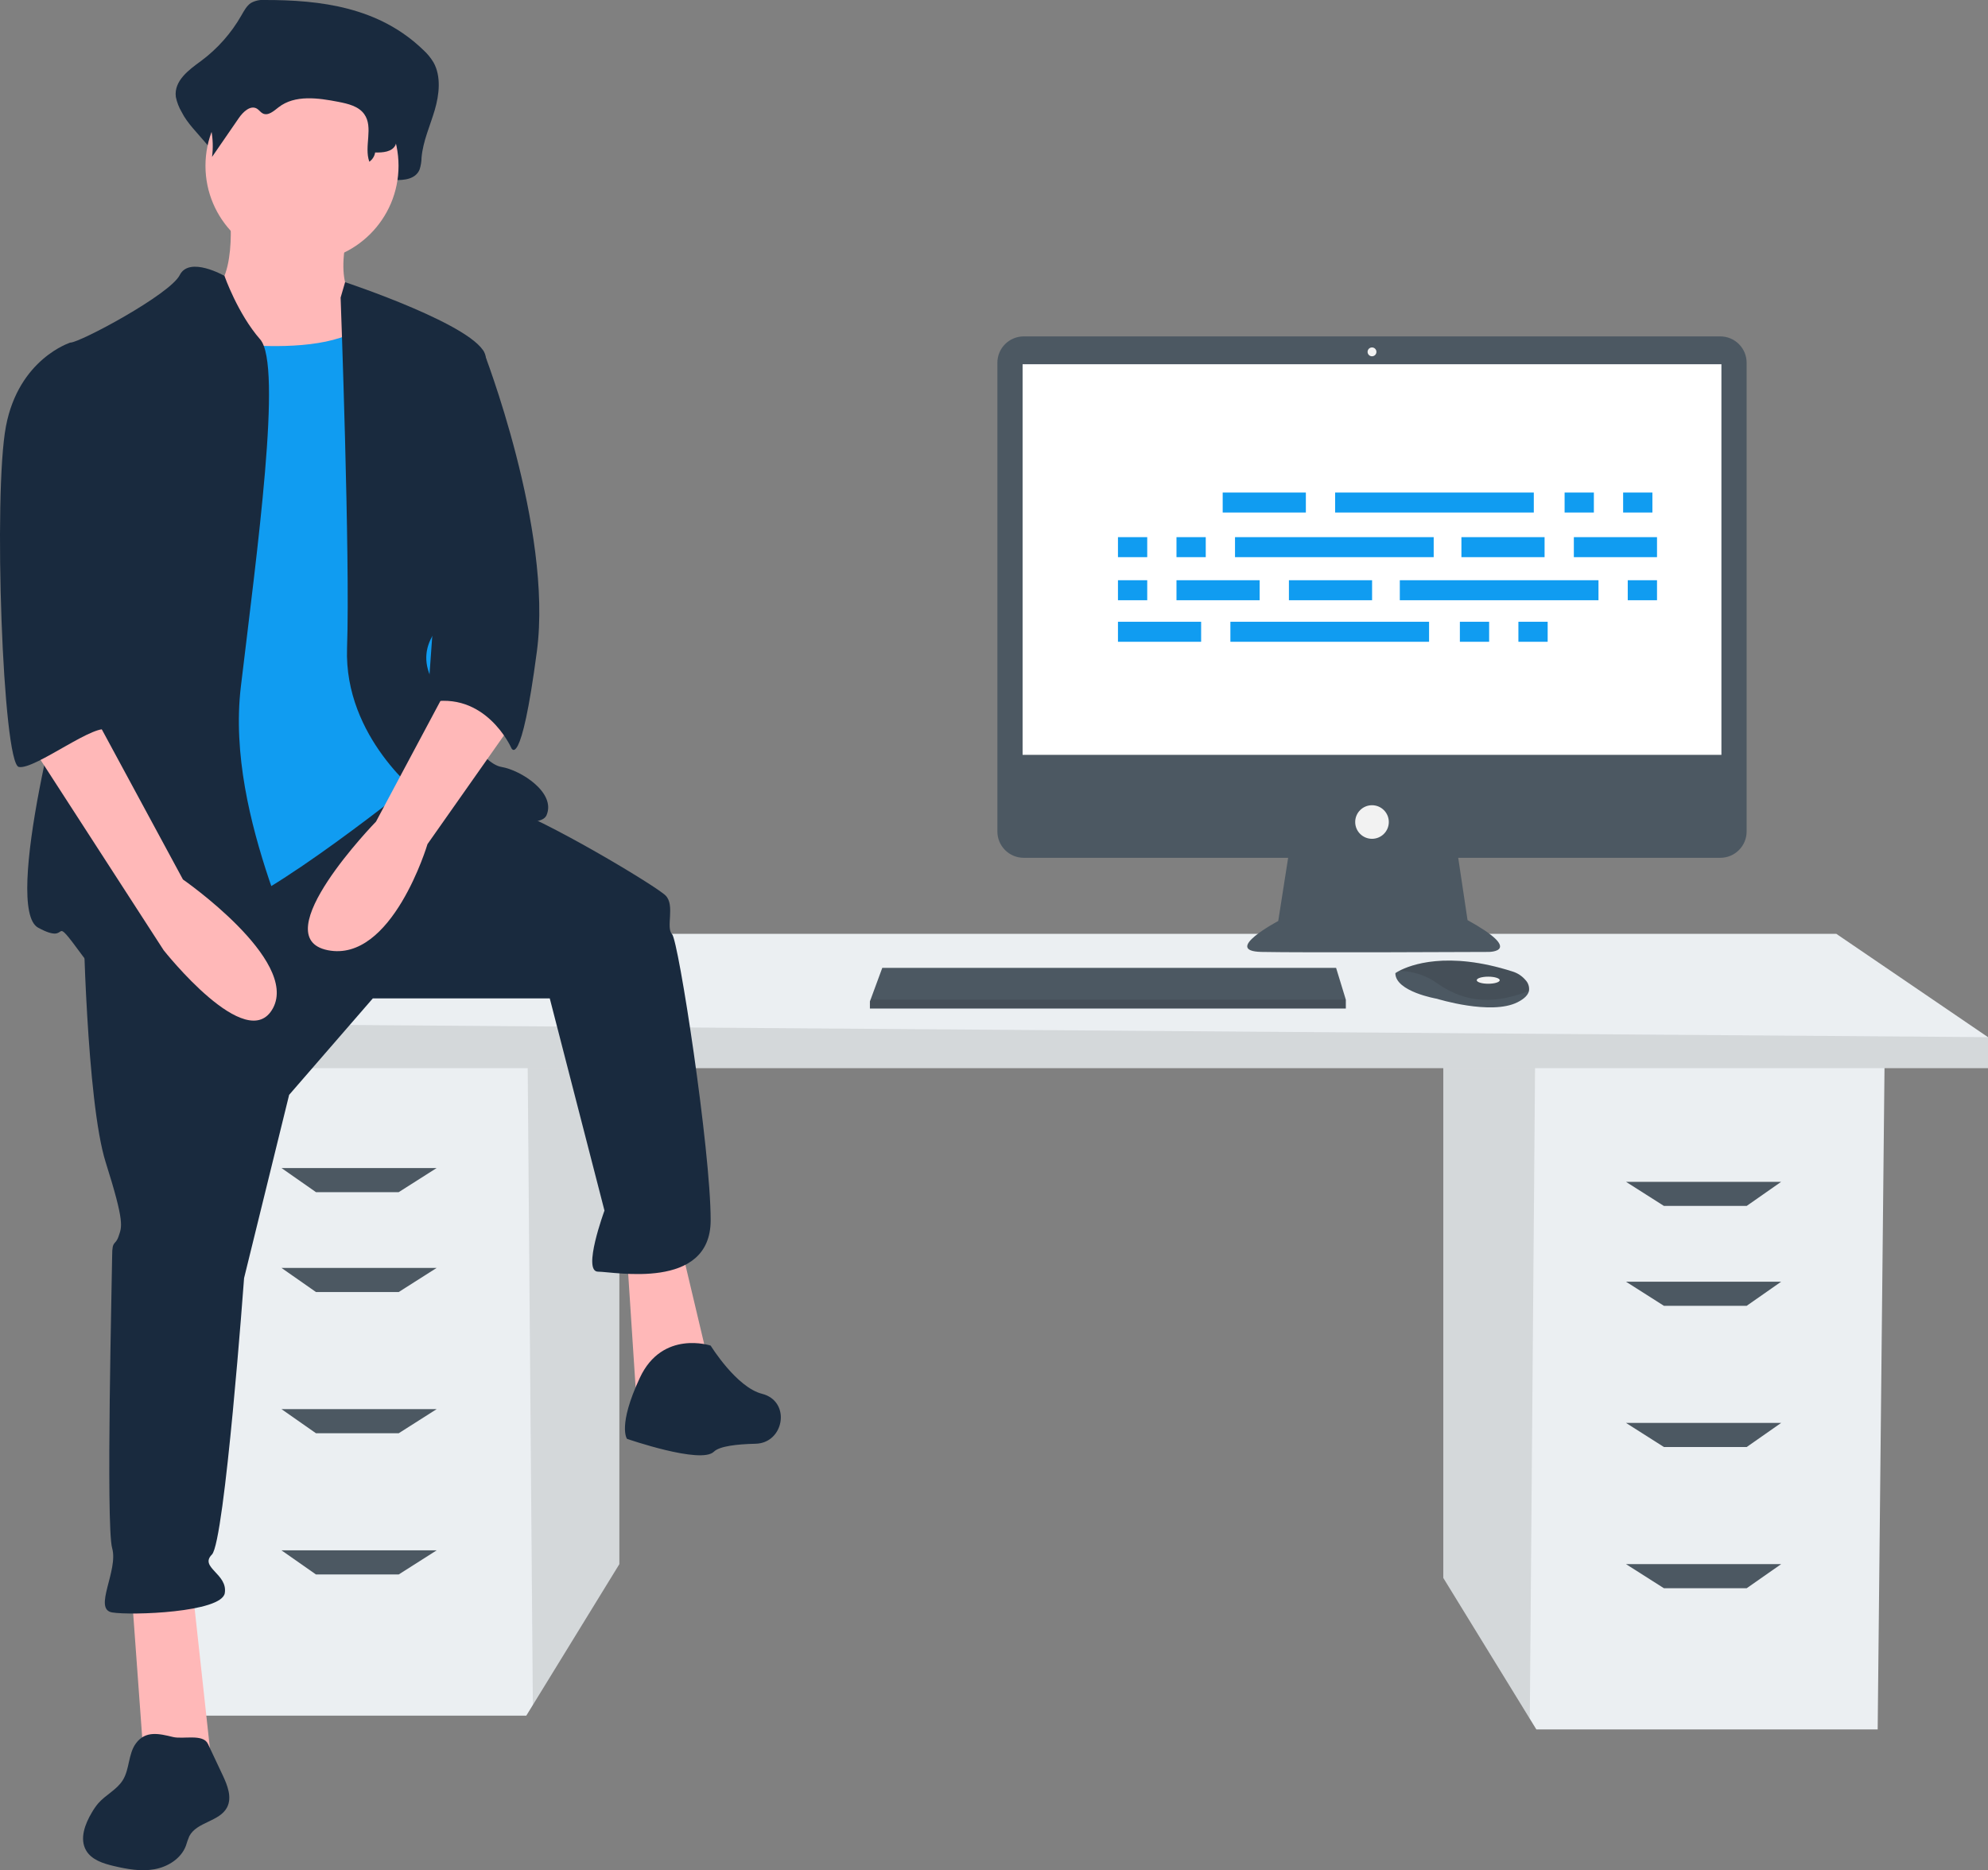 <svg width="440" height="414" viewBox="0 0 440 414" fill="none" xmlns="http://www.w3.org/2000/svg">
<rect x="0" y="0" width="440" height="414" fill="#808080" stroke="none"/>
<g clip-path="url(#clip0)">
<path d="M319.442 234.928V349.293L338.587 380.469L340.044 382.84H415.583L417.109 234.928H319.442Z" fill="#EBEFF2"/>
<path opacity="0.1" d="M319.442 234.928V349.293L338.587 380.469L339.762 234.928H319.442Z" fill="black"/>
<path d="M137.079 231.878V346.243L117.935 377.419L116.478 379.79H40.938L39.412 231.878H137.079Z" fill="#EBEFF2"/>
<path opacity="0.1" d="M137.079 231.878V346.243L117.935 377.419L116.76 231.878H137.079Z" fill="black"/>
<path d="M440 229.591V236.453H29.493V226.541L67.644 206.718H406.427L440 229.591Z" fill="#EBEFF2"/>
<path opacity="0.1" d="M440 229.591V236.453H29.493V226.541L440 229.591Z" fill="black"/>
<path d="M88.246 263.9H69.933L62.303 258.564H96.639L88.246 263.9Z" fill="#4C5862"/>
<path d="M88.246 286.011H69.933L62.303 280.674H96.639L88.246 286.011Z" fill="#4C5862"/>
<path d="M88.246 317.271H69.933L62.303 311.934H96.639L88.246 317.271Z" fill="#4C5862"/>
<path d="M88.246 348.531H69.933L62.303 343.194H96.639L88.246 348.531Z" fill="#4C5862"/>
<path d="M368.276 266.95H386.589L394.219 261.613H359.882L368.276 266.95Z" fill="#4C5862"/>
<path d="M368.276 289.061H386.589L394.219 283.724H359.882L368.276 289.061Z" fill="#4C5862"/>
<path d="M368.276 320.321H386.589L394.219 314.984H359.882L368.276 320.321Z" fill="#4C5862"/>
<path d="M368.276 351.58H386.589L394.219 346.243H359.882L368.276 351.58Z" fill="#4C5862"/>
<path d="M380.746 74.466H226.579C225.814 74.466 225.056 74.617 224.348 74.91C223.641 75.203 222.998 75.632 222.456 76.173C221.915 76.714 221.486 77.356 221.193 78.063C220.9 78.77 220.749 79.527 220.749 80.292V184.063C220.749 184.828 220.9 185.585 221.193 186.292C221.486 186.999 221.915 187.641 222.456 188.182C222.998 188.723 223.641 189.152 224.348 189.445C225.056 189.738 225.814 189.889 226.579 189.888H285.102L282.91 203.876C282.91 203.876 270.38 210.527 279.19 210.723C288 210.919 329.506 210.723 329.506 210.723C329.506 210.723 337.533 210.723 324.807 203.68L322.745 189.888H380.746C381.512 189.889 382.27 189.738 382.978 189.445C383.685 189.152 384.328 188.723 384.869 188.182C385.411 187.641 385.84 186.999 386.133 186.292C386.426 185.585 386.577 184.828 386.577 184.063V80.292C386.577 79.527 386.426 78.77 386.133 78.063C385.84 77.356 385.411 76.714 384.869 76.173C384.328 75.632 383.685 75.203 382.978 74.91C382.27 74.617 381.512 74.466 380.746 74.466Z" fill="#4C5862"/>
<path d="M380.997 80.629H226.329V167.097H380.997V80.629Z" fill="white"/>
<path d="M303.663 78.868C304.203 78.868 304.642 78.43 304.642 77.89C304.642 77.35 304.203 76.912 303.663 76.912C303.122 76.912 302.684 77.35 302.684 77.89C302.684 78.43 303.122 78.868 303.663 78.868Z" fill="#F2F2F2"/>
<path d="M303.663 185.682C305.717 185.682 307.383 184.018 307.383 181.965C307.383 179.913 305.717 178.248 303.663 178.248C301.608 178.248 299.943 179.913 299.943 181.965C299.943 184.018 301.608 185.682 303.663 185.682Z" fill="#F2F2F2"/>
<path d="M297.866 221.287V223.244H192.535V221.678L192.68 221.287L195.276 214.245H295.713L297.866 221.287Z" fill="#4C5862"/>
<path d="M338.401 219.372C338.209 220.192 337.485 221.056 335.848 221.874C329.974 224.808 318.032 221.091 318.032 221.091C318.032 221.091 308.83 219.526 308.83 215.418C309.088 215.241 309.358 215.081 309.636 214.939C312.106 213.633 320.293 210.412 334.811 215.075C335.881 215.411 336.836 216.036 337.571 216.882C337.896 217.202 338.141 217.595 338.285 218.027C338.43 218.46 338.469 218.921 338.401 219.372Z" fill="#4C5862"/>
<path opacity="0.1" d="M338.401 219.372C331.212 222.124 324.804 222.33 318.227 217.766C315.741 215.929 312.729 214.938 309.636 214.939C312.106 213.633 320.293 210.412 334.811 215.075C335.881 215.411 336.836 216.036 337.571 216.882C337.896 217.202 338.141 217.595 338.285 218.027C338.43 218.46 338.469 218.921 338.401 219.372Z" fill="black"/>
<path d="M329.387 217.766C330.793 217.766 331.932 217.415 331.932 216.983C331.932 216.551 330.793 216.201 329.387 216.201C327.981 216.201 326.842 216.551 326.842 216.983C326.842 217.415 327.981 217.766 329.387 217.766Z" fill="#F2F2F2"/>
<path opacity="0.1" d="M297.866 221.287V223.244H192.535V221.678L192.68 221.287H297.866Z" fill="black"/>
<path d="M58.566 9.09362e-05C57.496 -0.088 56.426 0.151 55.496 0.685C54.583 1.31 54.007 2.405 53.42 3.424C51.173 7.365 48.133 10.797 44.489 13.503C41.836 15.445 38.462 17.867 38.916 21.449C39.156 22.631 39.593 23.765 40.21 24.803C42.658 29.74 49.338 33.556 48.681 39.19C51.113 35.122 47.86 33.11 50.292 29.042C51.45 27.105 53.462 24.918 55.211 26.134C55.796 26.542 56.181 27.272 56.79 27.63C58.245 28.483 59.792 26.852 61.08 25.697C65.52 21.714 71.835 22.758 77.36 23.999C79.969 24.584 82.834 25.353 84.376 27.844C86.403 31.12 82.449 34.657 81.451 38.36C81.369 38.676 81.365 39.006 81.439 39.324C81.513 39.641 81.663 39.936 81.876 40.182C82.089 40.429 82.359 40.621 82.662 40.741C82.966 40.861 83.293 40.906 83.618 40.871C85.276 40.708 87.24 40.574 87.338 39.847C89.424 39.921 91.98 39.685 92.873 37.515C93.146 36.656 93.291 35.762 93.302 34.861C93.63 31.215 95.178 27.889 96.204 24.419C97.23 20.95 97.676 16.883 95.945 13.807C95.327 12.783 94.563 11.855 93.677 11.052C83.853 1.553 70.936 -0.014 58.566 9.09362e-05Z" fill="#192A3E"/>
<path d="M50.817 46.307C50.817 46.307 52.954 64.097 45.12 65.521C37.286 66.944 52.242 91.14 52.242 91.14L87.851 95.409L79.305 66.944C79.305 66.944 73.607 64.809 77.168 50.576C80.729 36.344 50.817 46.307 50.817 46.307Z" fill="#FFB8B8"/>
<path d="M29.095 351.954L31.944 391.095H46.9L42.627 351.954H29.095Z" fill="#FFB8B8"/>
<path d="M138.772 277.944L140.909 310.679L157.29 303.563L150.879 276.521L138.772 277.944Z" fill="#FFB8B8"/>
<path d="M18.413 202.511C18.413 202.511 19.125 243.786 23.398 257.307C27.671 270.828 26.959 271.539 26.247 273.674C25.535 275.809 24.822 274.386 24.822 277.944C24.822 281.502 23.398 337.722 24.822 342.703C26.247 347.685 20.549 356.224 24.822 356.936C29.095 357.647 49.037 356.936 49.749 352.666C50.461 348.396 44.051 346.973 46.9 344.126C49.749 341.28 54.022 282.926 54.022 282.926L63.993 242.362L82.51 221.013H121.68L133.787 267.981C133.787 267.981 128.802 281.502 132.363 281.502C135.924 281.502 157.289 285.772 157.289 270.116C157.289 254.46 150.168 208.204 148.743 206.781C147.319 205.357 149.455 200.376 147.319 198.241C145.182 196.106 120.256 181.162 110.997 178.315C101.739 175.469 88.751 172.081 88.751 172.081L18.413 202.511Z" fill="#192A3E"/>
<path d="M157.289 297.87C157.289 297.87 146.607 294.312 141.621 304.986C136.636 315.661 138.773 318.507 138.773 318.507C138.773 318.507 155.153 324.201 158.002 321.354C159.241 320.116 163.177 319.685 167.228 319.594C173.398 319.456 175.04 310.734 169.212 308.702C169.038 308.642 168.862 308.589 168.684 308.545C162.987 307.121 157.289 297.87 157.289 297.87Z" fill="#192A3E"/>
<path d="M66.841 58.049C78.641 58.049 88.207 48.49 88.207 36.7C88.207 24.909 78.641 15.351 66.841 15.351C55.042 15.351 45.476 24.909 45.476 36.7C45.476 48.49 55.042 58.049 66.841 58.049Z" fill="#FFB8B8"/>
<path d="M39.066 74.416C39.066 74.416 73.963 81.533 82.51 70.146C91.056 58.76 94.617 102.17 94.617 102.17L98.89 147.715L92.48 172.622C92.48 172.622 59.007 199.664 48.325 201.799C37.642 203.934 21.261 205.357 21.261 205.357C21.261 205.357 26.247 126.366 26.247 124.942C26.247 123.519 39.066 74.416 39.066 74.416Z" fill="#109CF1"/>
<path d="M49.679 61.07C49.679 61.07 41.915 56.625 39.778 60.895C37.642 65.165 17.701 75.84 15.564 75.84C13.427 75.84 19.837 134.905 16.988 142.022C14.14 149.138 0.608 201.087 8.442 205.357C16.276 209.627 10.579 201.087 18.413 211.762C26.247 222.437 64.705 222.437 66.841 218.167C68.978 213.897 49.749 181.873 53.31 151.985C56.871 122.096 62.568 80.821 57.583 75.128C52.598 69.435 49.679 61.07 49.679 61.07Z" fill="#192A3E"/>
<path d="M75.388 65.877L76.38 62.465C76.38 62.465 106.012 72.281 107.436 78.686C108.861 85.091 108.148 129.924 103.163 133.482C98.178 137.04 91.056 142.733 96.041 151.273C101.026 159.813 106.724 169.064 110.997 169.776C115.27 170.487 123.104 175.469 120.968 180.45C118.831 185.431 93.192 176.18 93.192 176.18C93.192 176.18 76.1 163.371 76.812 143.445C77.524 123.519 75.388 65.877 75.388 65.877Z" fill="#192A3E"/>
<path d="M100.314 149.85L83.222 181.873C83.222 181.873 58.295 207.492 72.539 210.339C86.783 213.185 94.617 186.855 94.617 186.855L113.134 160.524L100.314 149.85Z" fill="#FFB8B8"/>
<path d="M59.606 5.586C58.745 5.522 57.882 5.689 57.108 6.07C56.407 6.582 55.83 7.243 55.417 8.006C53.518 10.861 51.042 13.288 48.148 15.13C45.988 16.503 43.242 18.215 43.611 20.746C43.812 21.594 44.169 22.398 44.664 23.116C46.664 26.642 47.46 30.721 46.932 34.739L52.871 26.113C53.814 24.743 55.452 23.198 56.875 24.058C57.352 24.345 57.665 24.862 58.161 25.114C59.345 25.717 60.605 24.565 61.653 23.748C65.268 20.933 70.408 21.671 74.906 22.548C77.029 22.962 79.362 23.505 80.617 25.266C82.703 28.192 80.525 32.42 81.742 35.8C82.083 35.562 82.372 35.258 82.593 34.905C82.814 34.553 82.962 34.16 83.028 33.75C84.726 33.802 86.807 33.635 87.534 32.101C87.755 31.5 87.873 30.866 87.883 30.225C88.15 27.649 89.41 25.298 90.246 22.845C91.081 20.393 91.444 17.519 90.034 15.345C89.519 14.608 88.897 13.952 88.188 13.398C80.191 6.683 69.676 5.576 59.606 5.586Z" fill="#192A3E"/>
<path d="M100.314 75.84L106.95 77.6C106.95 77.6 122.392 117.114 118.831 144.157C115.27 171.199 113.134 165.506 113.134 165.506C113.134 165.506 107.436 152.696 94.617 155.543L100.314 75.84Z" fill="#192A3E"/>
<path d="M30.082 385.922C28.365 388.254 28.709 391.587 27.188 394.051C25.869 396.187 23.384 397.307 21.735 399.2C21.208 399.829 20.739 400.504 20.332 401.216C18.802 403.776 17.559 407.059 19.066 409.633C20.278 411.704 22.826 412.514 25.163 413.066C28.116 413.763 31.185 414.321 34.173 413.788C37.161 413.255 40.081 411.427 41.146 408.587C41.355 407.873 41.604 407.172 41.892 406.485C43.511 403.3 48.59 403.265 50.248 400.099C51.407 397.883 50.341 395.205 49.276 392.943L46.021 386.033C44.941 383.74 40.562 385.059 38.279 384.509C35.301 383.793 32.224 383.003 30.082 385.922Z" fill="#192A3E"/>
<path d="M6.305 164.082L36.217 210.339C36.217 210.339 54.734 233.823 60.432 223.148C66.129 212.474 40.49 194.683 40.49 194.683L21.261 159.101L6.305 164.082Z" fill="#FFB8B8"/>
<path d="M21.261 77.263L15.564 75.84C15.564 75.84 4.169 79.398 1.32 94.342C-1.529 109.286 0.608 169.064 4.169 169.776C7.73 170.487 21.756 159.367 24.002 161.725C26.247 164.082 19.125 151.985 21.261 145.58C23.398 139.175 21.261 77.263 21.261 77.263Z" fill="#192A3E"/>
<path d="M289.024 109.028H270.616V113.456H289.024V109.028Z" fill="#109CF1"/>
<path d="M352.767 109.028H346.291V113.456H352.767V109.028Z" fill="#109CF1"/>
<path d="M365.721 109.028H359.244V113.456H365.721V109.028Z" fill="#109CF1"/>
<path d="M339.473 109.028H295.5V113.456H339.473V109.028Z" fill="#109CF1"/>
<path d="M265.844 137.639H247.437V142.067H265.844V137.639Z" fill="#109CF1"/>
<path d="M329.588 137.639H323.111V142.067H329.588V137.639Z" fill="#109CF1"/>
<path d="M342.541 137.639H336.064V142.067H342.541V137.639Z" fill="#109CF1"/>
<path d="M316.294 137.639H272.321V142.067H316.294V137.639Z" fill="#109CF1"/>
<path d="M341.859 118.906H323.452V123.334H341.859V118.906Z" fill="#109CF1"/>
<path d="M366.743 118.906H348.336V123.334H366.743V118.906Z" fill="#109CF1"/>
<path d="M253.913 118.906H247.437V123.334H253.913V118.906Z" fill="#109CF1"/>
<path d="M266.867 118.906H260.39V123.334H266.867V118.906Z" fill="#109CF1"/>
<path d="M317.316 118.906H273.343V123.334H317.316V118.906Z" fill="#109CF1"/>
<path d="M303.681 128.443H285.274V132.871H303.681V128.443Z" fill="#109CF1"/>
<path d="M278.797 128.443H260.39V132.871H278.797V128.443Z" fill="#109CF1"/>
<path d="M253.913 128.443H247.437V132.871H253.913V128.443Z" fill="#109CF1"/>
<path d="M366.743 128.443H360.266V132.871H366.743V128.443Z" fill="#109CF1"/>
<path d="M353.79 128.443H309.817V132.871H353.79V128.443Z" fill="#109CF1"/>
</g>
<defs>
<clipPath id="clip0">
<rect width="440" height="414" fill="white"/>
</clipPath>
</defs>
</svg>
